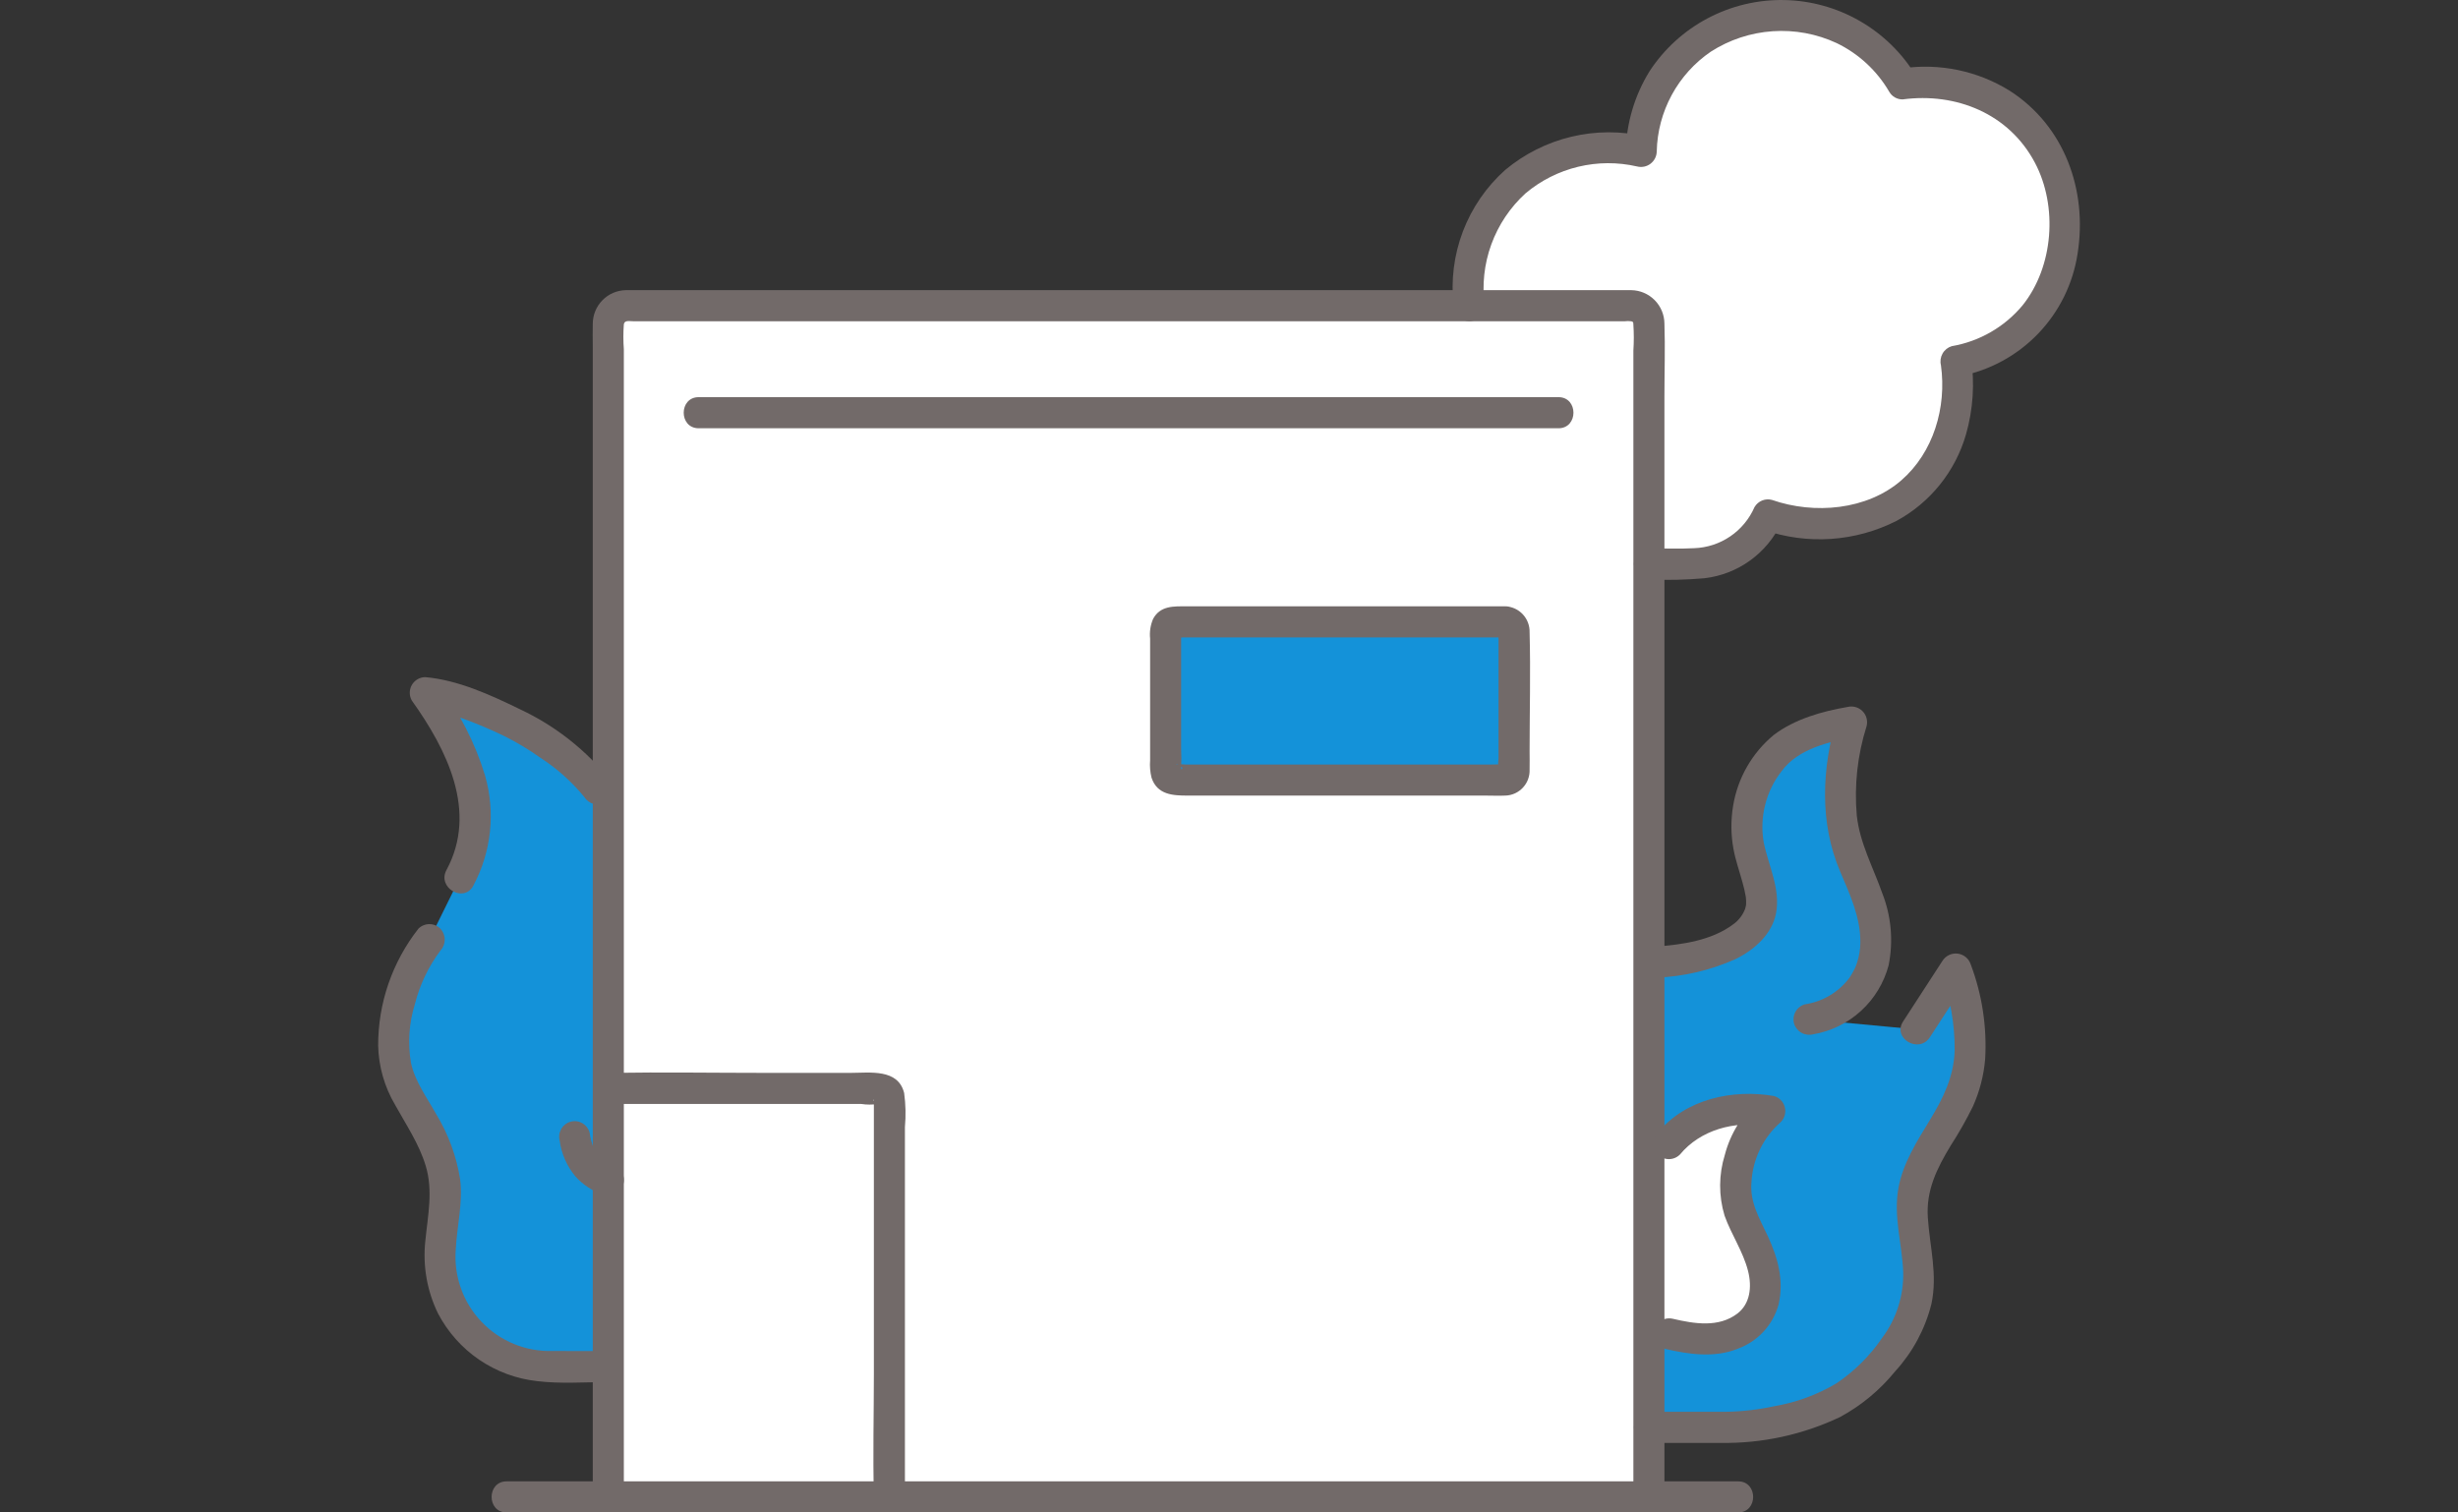 <svg width="130" height="80" viewBox="0 0 130 80" fill="none" xmlns="http://www.w3.org/2000/svg">
<rect x="0" y="0" width="130" height="80" fill="#333333" stroke="none"/>
<mask id="mask0_1621_24727" style="mask-type:alpha" maskUnits="userSpaceOnUse" x="0" y="0" width="130" height="80">
<rect width="130" height="80" fill="#D9D9D9"/>
</mask>
<g mask="url(#mask0_1621_24727)">
</g>
<g clip-path="url(#clip0_1621_24727)">
<path d="M78.058 12.721C77.785 13.521 77.646 14.36 77.648 15.205C77.598 17.15 78.295 19.04 79.596 20.484H77.251C76.64 20.472 76.032 20.583 75.465 20.811C74.897 21.039 74.381 21.38 73.947 21.811C73.513 22.244 73.171 22.759 72.939 23.326C72.708 23.893 72.594 24.502 72.602 25.114C72.602 27.907 74.543 29.831 77.252 29.831H89.28C91.299 29.831 92.808 28.829 93.504 27.241C94.37 27.547 95.281 27.701 96.2 27.697C100.64 27.697 103.54 24.632 103.54 20.251C103.537 19.867 103.506 19.485 103.446 19.105C106.981 18.433 109.202 15.588 109.202 11.736C109.217 10.758 109.034 9.787 108.666 8.881C108.297 7.975 107.751 7.153 107.058 6.464C106.366 5.774 105.542 5.232 104.636 4.868C103.729 4.505 102.759 4.328 101.783 4.348C101.396 4.351 101.009 4.381 100.627 4.44C99.799 3.063 98.55 1.99 97.065 1.382C95.58 0.774 93.939 0.662 92.385 1.064C90.832 1.466 89.45 2.359 88.444 3.612C87.439 4.864 86.864 6.408 86.805 8.015C86.235 7.887 85.652 7.821 85.068 7.821C83.532 7.787 82.025 8.244 80.766 9.126C79.506 10.007 78.559 11.266 78.061 12.723" fill="white"/>
<path d="M32.174 18.937V79.172C55.431 79.172 77.767 79.172 87.209 79.172V17.092C87.209 16.848 87.112 16.613 86.939 16.441C86.767 16.268 86.533 16.171 86.289 16.171H33.093C32.849 16.171 32.615 16.268 32.443 16.441C32.271 16.613 32.174 16.848 32.174 17.092V18.937Z" fill="white"/>
<path d="M93.318 58.719C91.025 58.404 89.154 59.383 88.266 60.49L87.209 62.456V70.265C89.276 70.877 90.904 71.106 92.108 70.32C92.929 69.784 93.302 69.253 93.362 68.114C93.468 66.104 91.695 64.549 91.789 62.849C91.878 61.235 92.309 59.864 93.606 58.765C93.509 58.748 93.413 58.733 93.318 58.719Z" fill="white"/>
<path d="M32.174 58.651V79.173H47.043C47.041 73.399 47.041 63.985 47.041 58.028C47.041 57.968 47.029 57.908 47.006 57.853C46.983 57.797 46.949 57.747 46.907 57.705C46.864 57.662 46.814 57.629 46.758 57.606C46.703 57.583 46.643 57.571 46.583 57.572H32.174V58.651Z" fill="white"/>
<path d="M22.707 49.702C21.14 51.658 20.204 55.302 21.293 57.44C22.148 59.12 23.243 60.502 23.514 62.368C23.73 63.86 23.182 65.369 23.284 66.873C23.315 67.293 23.389 67.71 23.506 68.115C23.876 69.331 24.631 70.395 25.655 71.145C26.68 71.896 27.92 72.294 29.189 72.279C29.189 72.279 30.602 72.279 32.172 72.277V43.702C32.592 42.03 30.22 40.131 28.092 38.769C27.154 38.169 23.97 36.75 22.489 36.639C24.256 39.1 26.334 42.807 24.32 46.435L22.707 49.702Z" fill="#1492D9"/>
<path d="M103.571 58.247C104.617 56.088 104.224 53.509 103.441 51.24L101.356 54.449L95.674 53.916C98.196 53.457 98.986 51.567 99.15 50.561C99.41 48.958 98.804 47.447 98.096 45.838C97.018 43.385 97.166 40.777 97.929 38.188C96.438 38.431 94.598 39.061 93.867 39.927C92.698 41.311 92.168 42.868 92.461 44.639C92.601 45.489 93.214 46.97 93.169 47.827C93.069 49.718 90.422 50.781 87.207 50.909V62.456L88.264 60.49C89.154 59.383 91.024 58.403 93.316 58.719C93.411 58.732 93.507 58.748 93.604 58.765C92.307 59.864 91.876 61.235 91.787 62.849C91.693 64.549 93.466 66.105 93.36 68.114C93.301 69.253 92.926 69.784 92.106 70.32C90.903 71.106 89.274 70.877 87.207 70.265V75.494L91.928 75.496C94.757 75.177 96.957 74.598 98.541 73.103C100.07 71.661 101.377 69.994 101.48 67.816C101.552 66.31 100.972 64.814 101.157 63.317C101.387 61.446 102.749 59.944 103.571 58.247Z" fill="#1492D9"/>
<path d="M79.621 32.894H62.108C62.048 32.894 61.988 32.906 61.933 32.929C61.877 32.952 61.827 32.986 61.784 33.028C61.742 33.071 61.708 33.122 61.685 33.177C61.662 33.233 61.65 33.293 61.65 33.353V40.822C61.651 40.938 61.697 41.05 61.779 41.132C61.861 41.214 61.972 41.26 62.088 41.26H79.621C79.742 41.26 79.859 41.212 79.944 41.126C80.03 41.04 80.078 40.924 80.079 40.802V33.353C80.079 33.293 80.067 33.233 80.044 33.177C80.021 33.122 79.987 33.071 79.945 33.029C79.902 32.986 79.852 32.952 79.796 32.929C79.741 32.906 79.681 32.894 79.621 32.894Z" fill="#1492D9"/>
<path d="M78.522 16.169C78.376 15.076 78.496 13.965 78.873 12.929C79.25 11.893 79.873 10.964 80.687 10.223C81.494 9.546 82.446 9.066 83.469 8.82C84.492 8.574 85.558 8.569 86.583 8.805C86.705 8.836 86.832 8.839 86.955 8.814C87.079 8.789 87.195 8.736 87.294 8.66C87.394 8.583 87.476 8.485 87.533 8.373C87.59 8.261 87.62 8.137 87.623 8.011C87.645 6.967 87.917 5.944 88.414 5.026C88.911 4.108 89.62 3.322 90.481 2.734C91.463 2.103 92.588 1.731 93.752 1.652C94.916 1.572 96.082 1.788 97.14 2.28C98.3 2.841 99.267 3.736 99.917 4.85C99.989 4.976 100.092 5.08 100.216 5.151C100.341 5.223 100.483 5.26 100.627 5.258C103.46 4.881 106.254 6.012 107.625 8.609C108.843 10.914 108.611 14.106 106.969 16.153C106.017 17.295 104.691 18.059 103.227 18.31C103.02 18.372 102.845 18.512 102.739 18.701C102.632 18.889 102.601 19.111 102.654 19.322C102.962 21.554 102.255 23.937 100.553 25.411C98.74 26.981 95.957 27.222 93.722 26.444C93.547 26.395 93.362 26.406 93.194 26.474C93.026 26.543 92.886 26.665 92.794 26.821C92.521 27.448 92.077 27.985 91.512 28.37C90.947 28.755 90.285 28.972 89.603 28.996C88.808 29.04 88.004 29.005 87.208 29.005C86.151 29.005 86.149 30.65 87.208 30.65C88.189 30.694 89.172 30.672 90.15 30.585C91.02 30.483 91.85 30.16 92.561 29.647C93.272 29.133 93.84 28.447 94.212 27.652L93.285 28.029C94.426 28.424 95.634 28.586 96.839 28.505C98.043 28.424 99.219 28.101 100.297 27.556C101.183 27.076 101.965 26.424 102.598 25.637C103.23 24.851 103.7 23.946 103.979 22.976C104.359 21.647 104.448 20.251 104.239 18.885L103.666 19.897C105.244 19.591 106.689 18.802 107.802 17.64C108.915 16.478 109.642 14.999 109.882 13.406C110.41 10.066 109.191 6.657 106.283 4.795C104.594 3.749 102.593 3.331 100.628 3.613L101.337 4.021C100.607 2.815 99.585 1.814 98.364 1.112C97.144 0.409 95.766 0.027 94.359 0.002C92.952 -0.023 91.561 0.309 90.317 0.967C89.072 1.626 88.014 2.589 87.242 3.768C86.453 5.045 86.019 6.51 85.983 8.011L87.022 7.218C85.735 6.92 84.396 6.924 83.111 7.231C81.826 7.537 80.629 8.138 79.613 8.984C78.615 9.874 77.846 10.991 77.37 12.242C76.895 13.493 76.727 14.84 76.882 16.169C76.888 16.386 76.977 16.591 77.129 16.744C77.282 16.897 77.487 16.986 77.703 16.992C77.92 16.991 78.129 16.903 78.282 16.749C78.436 16.595 78.523 16.387 78.524 16.169H78.522Z" fill="#726A69"/>
<path d="M87.572 51.713C89.03 51.661 90.464 51.326 91.795 50.728C92.774 50.248 93.72 49.421 93.933 48.3C94.176 47.017 93.53 45.788 93.28 44.557C93.166 43.897 93.192 43.22 93.356 42.57C93.519 41.92 93.817 41.312 94.23 40.785C95.099 39.6 96.777 39.213 98.149 38.981L97.139 37.969C96.361 40.652 96.213 43.495 97.326 46.106C97.835 47.3 98.412 48.541 98.391 49.868C98.387 50.225 98.328 50.58 98.217 50.919C98.195 50.988 98.17 51.056 98.144 51.122C98.11 51.209 98.15 51.113 98.155 51.1C98.135 51.147 98.113 51.195 98.09 51.242C98.01 51.402 97.922 51.558 97.824 51.708C97.252 52.474 96.401 52.983 95.457 53.123C95.248 53.183 95.071 53.322 94.964 53.512C94.856 53.701 94.828 53.925 94.884 54.135C94.945 54.343 95.085 54.519 95.273 54.626C95.461 54.733 95.684 54.763 95.894 54.71C96.837 54.549 97.714 54.12 98.421 53.475C99.129 52.83 99.636 51.994 99.884 51.069C100.145 49.783 100.027 48.449 99.544 47.229C99.062 45.86 98.365 44.604 98.203 43.138C98.062 41.542 98.239 39.934 98.722 38.407C98.757 38.267 98.756 38.121 98.718 37.982C98.679 37.843 98.606 37.716 98.504 37.614C98.402 37.512 98.276 37.438 98.137 37.4C97.998 37.362 97.852 37.36 97.712 37.395C96.369 37.622 94.92 38.037 93.819 38.869C92.673 39.815 91.907 41.144 91.664 42.611C91.536 43.37 91.541 44.145 91.68 44.902C91.79 45.509 92.002 46.095 92.162 46.689C92.233 46.936 92.29 47.186 92.333 47.439C92.349 47.568 92.355 47.697 92.349 47.826C92.349 47.847 92.328 47.987 92.349 47.861C92.337 47.929 92.316 47.998 92.3 48.065C92.178 48.394 91.961 48.679 91.677 48.883C90.543 49.745 88.948 49.973 87.571 50.066C87.355 50.071 87.149 50.159 86.996 50.312C86.843 50.465 86.755 50.672 86.75 50.889C86.752 51.106 86.839 51.314 86.993 51.468C87.146 51.622 87.354 51.709 87.571 51.711L87.572 51.713Z" fill="#726A69"/>
<path d="M25.03 46.85C25.99 45.062 26.214 42.968 25.652 41.016C25.123 39.286 24.293 37.664 23.199 36.224L22.49 37.462C22.504 37.462 22.74 37.494 22.579 37.47C22.664 37.483 22.75 37.5 22.833 37.517C23.004 37.551 23.175 37.595 23.343 37.642C23.726 37.747 24.102 37.872 24.475 38.006C25.219 38.275 25.948 38.584 26.66 38.93C27.319 39.256 27.951 39.635 28.55 40.061C29.439 40.632 30.232 41.338 30.901 42.155C31.015 42.339 31.195 42.471 31.404 42.526C31.613 42.581 31.835 42.554 32.024 42.45C32.211 42.339 32.347 42.158 32.402 41.948C32.457 41.737 32.427 41.513 32.319 41.325C31.026 39.695 29.372 38.389 27.488 37.509C25.945 36.758 24.22 35.966 22.49 35.817C22.346 35.818 22.205 35.857 22.081 35.93C21.956 36.003 21.853 36.107 21.781 36.232C21.71 36.357 21.672 36.499 21.672 36.644C21.672 36.788 21.709 36.93 21.781 37.055C23.629 39.639 25.285 42.923 23.613 46.02C23.109 46.951 24.527 47.783 25.031 46.851L25.03 46.85Z" fill="#726A69"/>
<path d="M29.601 60.343C29.697 61.032 29.983 61.681 30.426 62.216C30.837 62.679 31.366 63.021 31.957 63.205C32.167 63.263 32.391 63.234 32.581 63.127C32.77 63.019 32.909 62.84 32.967 62.63C33.025 62.419 32.997 62.195 32.889 62.005C32.782 61.815 32.603 61.676 32.393 61.618C32.323 61.594 32.254 61.567 32.185 61.539L32.381 61.622C32.172 61.534 31.975 61.42 31.794 61.283L31.96 61.412C31.801 61.288 31.659 61.146 31.535 60.987L31.663 61.154C31.533 60.981 31.424 60.794 31.339 60.595L31.422 60.792C31.305 60.508 31.226 60.21 31.184 59.906C31.127 59.699 30.992 59.523 30.808 59.414C30.715 59.36 30.612 59.324 30.505 59.309C30.398 59.295 30.289 59.301 30.185 59.329C30.081 59.356 29.983 59.404 29.897 59.469C29.811 59.535 29.739 59.616 29.684 59.709L29.602 59.906C29.562 60.049 29.562 60.2 29.602 60.343H29.601Z" fill="#726A69"/>
<path d="M79.62 32.071H62.768C62.096 32.071 61.371 32.022 60.986 32.735C60.845 33.065 60.79 33.426 60.828 33.783V40.218C60.804 40.525 60.829 40.833 60.902 41.132C61.2 42.043 62.036 42.082 62.811 42.082H78.558C78.91 42.082 79.267 42.099 79.619 42.082C79.794 42.077 79.966 42.036 80.125 41.964C80.284 41.891 80.427 41.788 80.546 41.659C80.665 41.531 80.758 41.38 80.818 41.215C80.878 41.051 80.906 40.876 80.898 40.701C80.907 40.383 80.898 40.064 80.898 39.747C80.898 37.651 80.955 35.547 80.898 33.453C80.91 33.1 80.782 32.757 80.543 32.498C80.303 32.239 79.972 32.086 79.62 32.071C79.402 32.072 79.194 32.16 79.04 32.314C78.886 32.468 78.8 32.676 78.798 32.894C78.803 33.111 78.891 33.317 79.044 33.47C79.197 33.623 79.403 33.712 79.62 33.717C79.049 33.651 79.292 33.134 79.256 33.477C79.249 33.606 79.249 33.736 79.256 33.866V40.118C79.226 40.341 79.226 40.567 79.256 40.791C79.311 40.957 79.782 40.492 79.598 40.438C79.55 40.433 79.501 40.433 79.453 40.438C79.252 40.423 79.043 40.438 78.841 40.438H62.714C62.567 40.419 62.417 40.419 62.27 40.438C62.167 40.47 62.267 40.354 62.304 40.475C62.306 40.482 62.68 40.596 62.469 40.693C62.469 40.693 62.469 40.675 62.469 40.673C62.482 40.659 62.467 40.587 62.469 40.569C62.485 40.255 62.485 39.94 62.469 39.626V33.531C62.477 33.473 62.477 33.415 62.469 33.357C62.551 33.595 61.925 33.661 62.14 33.717C62.283 33.733 62.428 33.733 62.571 33.717H79.618C80.676 33.717 80.678 32.071 79.62 32.071Z" fill="#726A69"/>
<path d="M32.994 79.171V18.473C32.961 18.034 32.961 17.593 32.994 17.154C33.032 16.919 33.29 16.994 33.517 16.994H85.914C86.034 16.978 86.156 16.978 86.277 16.994C86.411 17.035 86.372 17.067 86.387 17.174C86.417 17.63 86.417 18.087 86.387 18.543V79.171C86.387 80.23 88.029 80.232 88.029 79.171V20.971C88.029 19.688 88.073 18.397 88.029 17.114C88.025 16.65 87.84 16.205 87.513 15.875C87.186 15.545 86.744 15.356 86.28 15.348C86.158 15.344 86.035 15.348 85.914 15.348H33.421C33.313 15.348 33.204 15.344 33.096 15.348C32.631 15.357 32.188 15.548 31.861 15.881C31.535 16.214 31.352 16.661 31.351 17.127C31.339 17.534 31.351 17.944 31.351 18.351V79.171C31.351 80.23 32.993 80.232 32.993 79.171H32.994Z" fill="#726A69"/>
<path d="M36.953 22.653H82.425C83.481 22.653 83.483 21.007 82.425 21.007H36.953C35.897 21.007 35.895 22.653 36.953 22.653Z" fill="#726A69"/>
<path d="M32.172 58.394H45.556C45.842 58.438 46.133 58.438 46.419 58.394C46.544 58.34 46.089 58.249 46.218 58.162C46.211 58.217 46.211 58.274 46.218 58.329V72.673C46.218 74.804 46.161 76.944 46.218 79.074C46.218 79.108 46.218 79.143 46.218 79.177C46.218 80.236 47.86 80.237 47.86 79.177V59.614C47.915 59.015 47.901 58.411 47.819 57.815C47.499 56.511 45.994 56.749 44.986 56.749H40.465C37.755 56.749 35.039 56.705 32.329 56.749C32.276 56.749 32.224 56.749 32.172 56.749C31.115 56.749 31.114 58.394 32.172 58.394Z" fill="#726A69"/>
<path d="M91.928 78.355H26.793C25.737 78.355 25.735 80 26.793 80H91.928C92.985 80 92.987 78.355 91.928 78.355Z" fill="#726A69"/>
<path d="M102.069 54.864C102.762 53.794 103.456 52.725 104.152 51.657L102.651 51.46C103.145 52.779 103.392 54.178 103.379 55.587C103.328 56.958 102.778 58.077 102.079 59.226C101.395 60.352 100.648 61.511 100.407 62.829C100.13 64.339 100.596 65.772 100.657 67.273C100.689 68.526 100.3 69.754 99.55 70.757C98.9 71.715 98.071 72.537 97.11 73.181C96.108 73.774 95.005 74.179 93.857 74.376C93.002 74.563 92.129 74.664 91.254 74.676H87.209C86.153 74.676 86.151 76.321 87.209 76.321H91.019C93.198 76.355 95.355 75.886 97.324 74.95C98.443 74.343 99.432 73.522 100.235 72.532C101.157 71.525 101.815 70.303 102.149 68.977C102.486 67.415 102.064 65.956 101.96 64.401C101.863 62.958 102.442 61.796 103.171 60.593C103.601 59.928 103.992 59.238 104.342 58.528C104.699 57.735 104.919 56.887 104.992 56.021C105.091 54.32 104.833 52.617 104.233 51.022C104.186 50.87 104.096 50.734 103.974 50.631C103.852 50.528 103.703 50.462 103.545 50.442C103.387 50.421 103.227 50.446 103.083 50.514C102.938 50.583 102.817 50.691 102.732 50.826C102.034 51.893 101.34 52.962 100.65 54.034C100.073 54.925 101.494 55.751 102.068 54.864L102.069 54.864Z" fill="#726A69"/>
<path d="M88.847 61.072C89.932 59.756 91.744 59.278 93.388 59.559L93.025 58.184C92.147 58.945 91.519 59.955 91.225 61.08C90.898 62.127 90.892 63.249 91.209 64.299C91.564 65.298 92.188 66.192 92.451 67.224C92.669 68.081 92.557 68.969 91.887 69.48C90.897 70.234 89.613 70.021 88.484 69.758C87.458 69.518 87.017 71.103 88.048 71.344C89.304 71.637 90.684 71.841 91.914 71.337C92.432 71.148 92.898 70.838 93.273 70.432C93.647 70.026 93.919 69.535 94.066 69.002C94.358 67.734 94.034 66.542 93.499 65.39C93.054 64.436 92.538 63.598 92.632 62.526C92.666 61.919 92.821 61.325 93.088 60.779C93.355 60.234 93.728 59.747 94.185 59.347C94.286 59.245 94.358 59.118 94.394 58.98C94.431 58.841 94.431 58.696 94.394 58.557C94.358 58.418 94.286 58.291 94.186 58.189C94.086 58.087 93.961 58.012 93.823 57.973C91.638 57.599 89.153 58.126 87.684 59.909C87.536 60.066 87.453 60.274 87.453 60.491C87.453 60.707 87.536 60.915 87.684 61.072C87.839 61.225 88.048 61.311 88.265 61.311C88.482 61.311 88.691 61.225 88.845 61.072H88.847Z" fill="#726A69"/>
<path d="M22.13 49.121C20.744 50.886 19.993 53.068 20 55.314C20.027 56.416 20.336 57.493 20.896 58.441C21.477 59.49 22.167 60.509 22.516 61.668C22.914 62.992 22.627 64.286 22.496 65.627C22.351 66.949 22.584 68.285 23.168 69.479C23.683 70.459 24.43 71.298 25.343 71.921C26.257 72.544 27.31 72.933 28.408 73.053C29.643 73.205 30.932 73.104 32.173 73.104C33.23 73.104 33.232 71.459 32.173 71.459C31.189 71.459 30.204 71.466 29.22 71.459C28.521 71.48 27.827 71.353 27.181 71.088C26.535 70.823 25.951 70.424 25.469 69.918C24.986 69.412 24.615 68.811 24.38 68.152C24.145 67.493 24.051 66.792 24.104 66.094C24.168 64.846 24.492 63.623 24.334 62.368C24.139 61.148 23.707 59.977 23.064 58.922C22.576 58.052 21.949 57.202 21.737 56.223C21.559 55.185 21.629 54.119 21.943 53.114C22.201 52.09 22.659 51.128 23.291 50.283C23.439 50.126 23.521 49.918 23.521 49.702C23.521 49.485 23.439 49.277 23.291 49.12C23.137 48.967 22.928 48.881 22.711 48.881C22.493 48.881 22.285 48.967 22.13 49.12V49.121Z" fill="#726A69"/>
</g>
<defs>
<clipPath id="clip0_1621_24727">
<rect width="90" height="80" fill="white" transform="translate(20)"/>
</clipPath>
</defs>
</svg>
